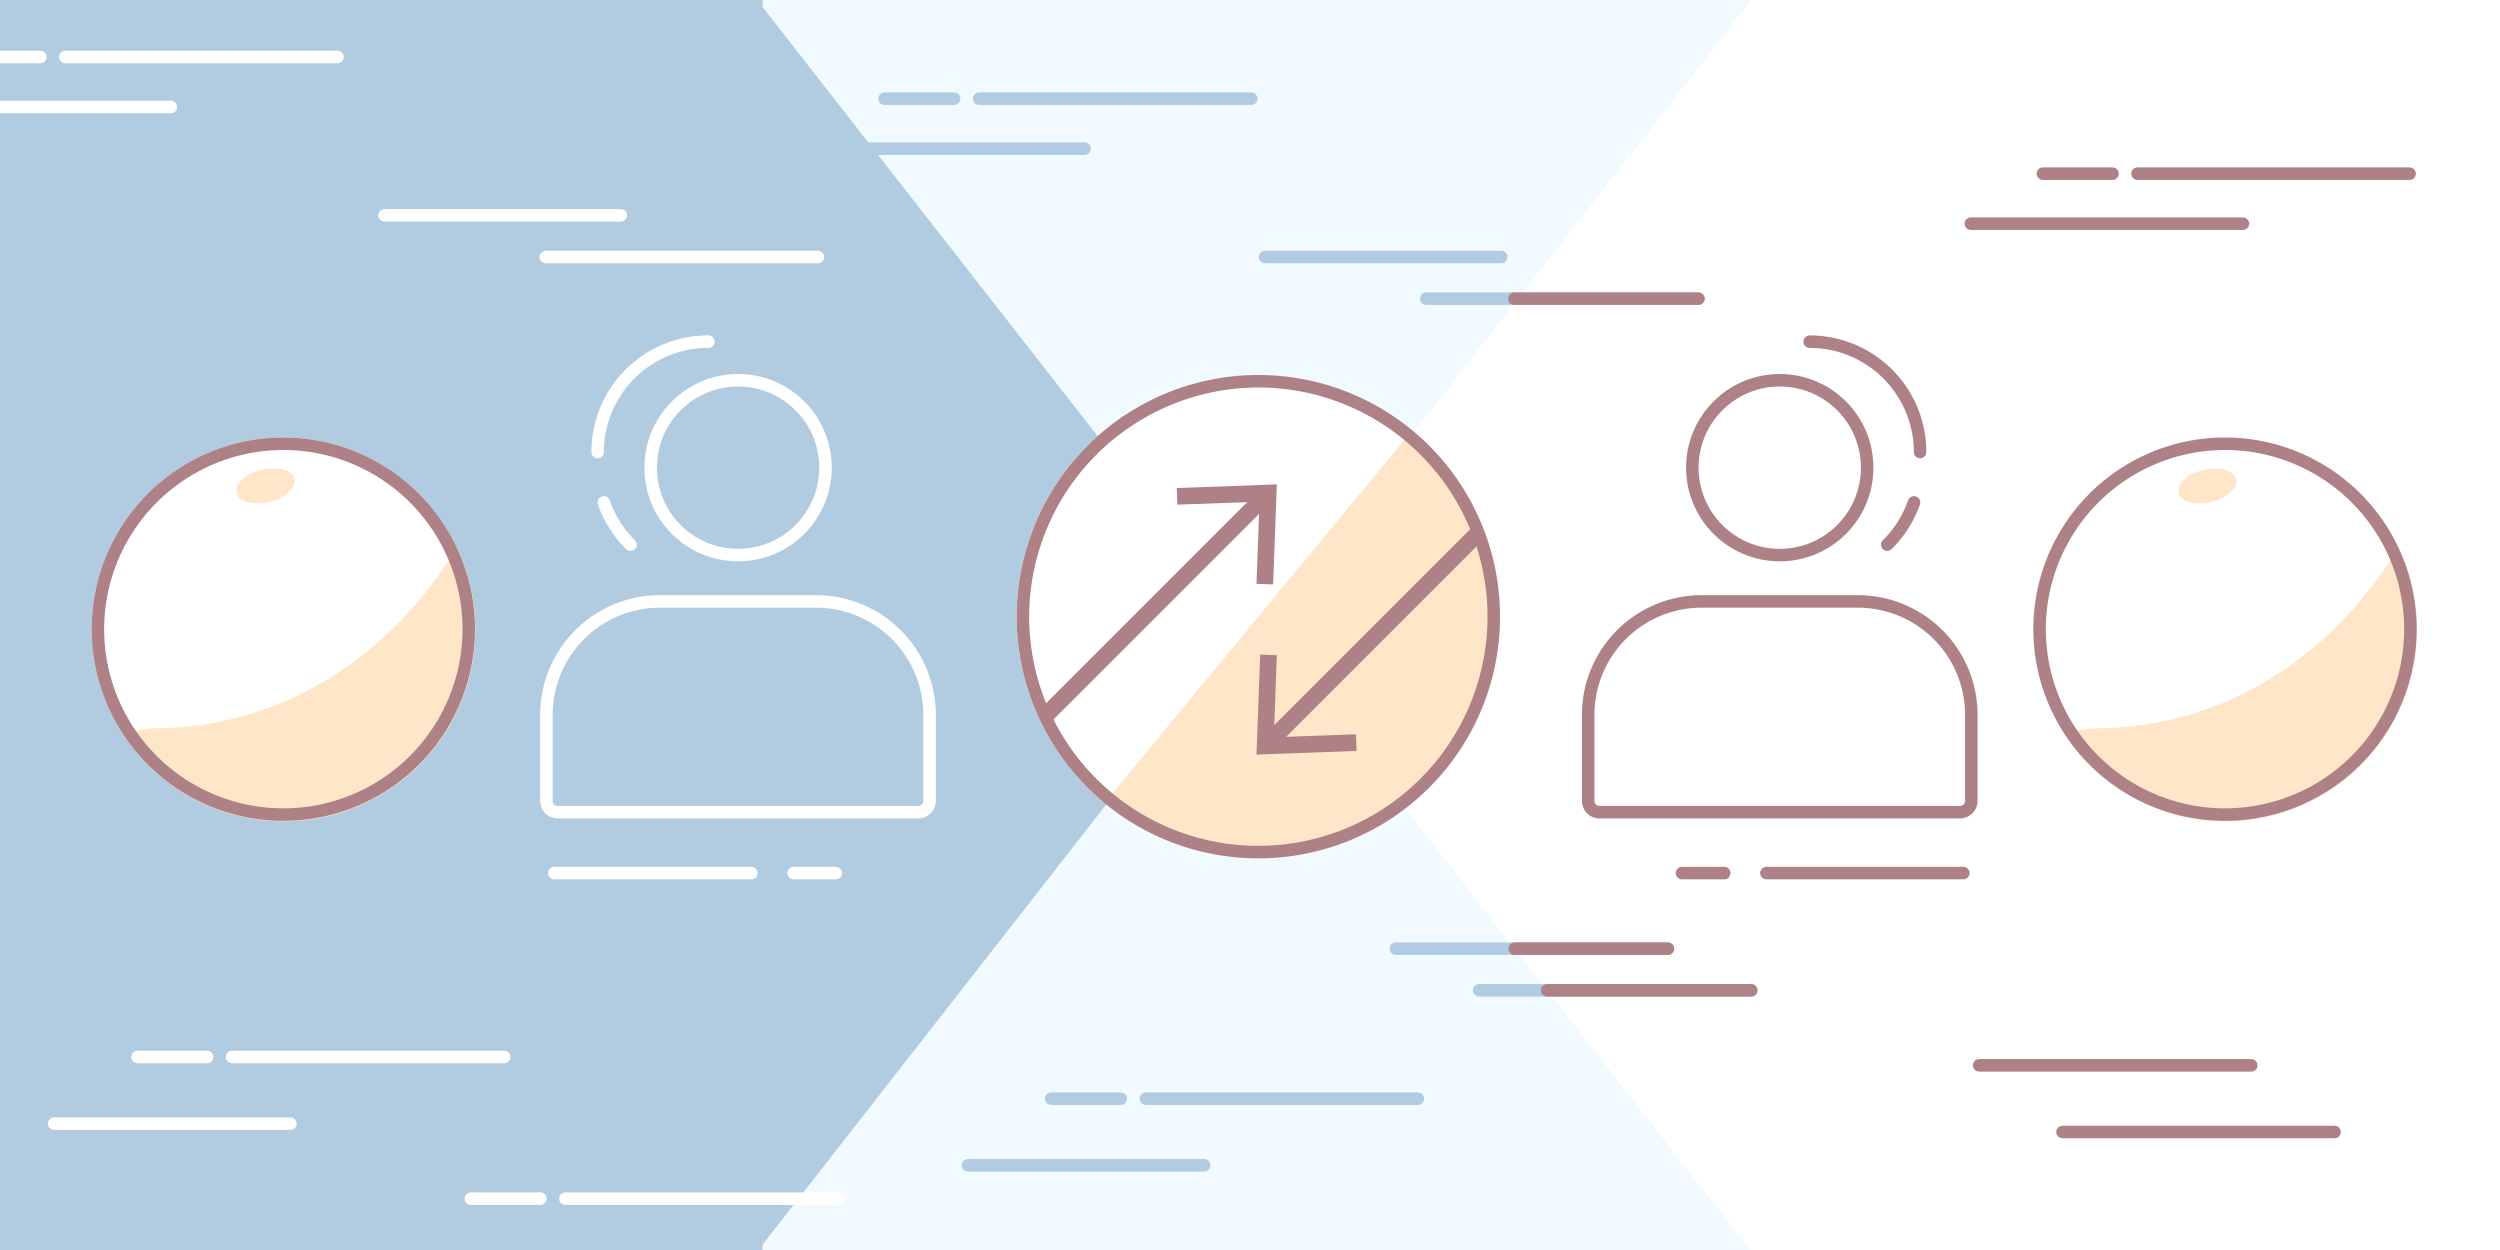 <svg xmlns="http://www.w3.org/2000/svg" viewBox="0 0 300 150"><defs><style>.cls-1{fill:#fff;}.cls-2{fill:#f1faff;}.cls-3{fill:#b1cce0;}.cls-10,.cls-11,.cls-4,.cls-5,.cls-6,.cls-9{fill:none;stroke-linecap:round;}.cls-4{stroke:#b1cce0;}.cls-4,.cls-5,.cls-6{stroke-miterlimit:10;}.cls-10,.cls-11,.cls-4,.cls-5,.cls-6{stroke-width:1.5px;}.cls-11,.cls-5{stroke:#fff;}.cls-10,.cls-6,.cls-9{stroke:#ae8186;}.cls-7{fill:#ffe6c8;}.cls-8{fill:#ae8186;}.cls-10,.cls-11,.cls-9{stroke-linejoin:round;}.cls-9{stroke-width:2px;}</style></defs><g id="Completed"><g id="Backgrounders_copy_3" data-name="Backgrounders copy 3"><rect class="cls-1" x="-9.5" y="-9" width="321" height="164"/><path d="M311-8.5v163H-9V-8.5H311m1-1H-10v165H312V-9.5Z"/><rect class="cls-2" x="90" y="-4" width="121" height="158"/><rect class="cls-3" x="-10" y="-9.5" width="101.5" height="165"/><polygon class="cls-3" points="149.5 75.1 91 0.2 91 150 149.5 75.1"/><polygon class="cls-1" points="151.5 75.1 210 150 210 0.2 151.5 75.1"/><rect class="cls-1" x="210" y="-4" width="98" height="158"/></g><g id="Accent_Lines_copy_3" data-name="Accent Lines copy 3"><line class="cls-4" x1="137.5" y1="131.84" x2="170.15" y2="131.84"/><line class="cls-4" x1="126.15" y1="131.84" x2="134.5" y2="131.84"/><line class="cls-4" x1="106.15" y1="11.84" x2="114.5" y2="11.84"/><line class="cls-4" x1="167.5" y1="113.84" x2="200.15" y2="113.84"/><line class="cls-4" x1="156.15" y1="97.84" x2="164.5" y2="97.84"/><line class="cls-4" x1="117.5" y1="11.84" x2="150.15" y2="11.84"/><line class="cls-4" x1="177.5" y1="118.84" x2="210.15" y2="118.84"/><line class="cls-4" x1="97.5" y1="17.84" x2="130.15" y2="17.84"/><line class="cls-4" x1="116.15" y1="139.84" x2="144.5" y2="139.84"/><line class="cls-4" x1="203.81" y1="35.84" x2="171.15" y2="35.84"/><line class="cls-4" x1="180.15" y1="30.84" x2="151.81" y2="30.84"/><line class="cls-5" x1="27.85" y1="126.84" x2="60.5" y2="126.84"/><line class="cls-5" x1="16.5" y1="126.84" x2="24.85" y2="126.84"/><line class="cls-5" x1="-3.5" y1="6.84" x2="4.85" y2="6.84"/><line class="cls-5" x1="7.85" y1="6.84" x2="40.5" y2="6.84"/><line class="cls-5" x1="-12.15" y1="12.84" x2="20.5" y2="12.84"/><line class="cls-5" x1="6.5" y1="134.84" x2="34.85" y2="134.84"/><line class="cls-5" x1="98.15" y1="30.84" x2="65.5" y2="30.84"/><line class="cls-5" x1="74.5" y1="25.84" x2="46.15" y2="25.84"/><line class="cls-5" x1="56.5" y1="143.84" x2="64.85" y2="143.84"/><line class="cls-5" x1="67.85" y1="143.84" x2="100.5" y2="143.84"/><line class="cls-6" x1="237.5" y1="127.84" x2="270.15" y2="127.84"/><line class="cls-6" x1="247.5" y1="135.84" x2="280.15" y2="135.84"/><line class="cls-6" x1="245.15" y1="20.84" x2="253.5" y2="20.84"/><line class="cls-6" x1="256.5" y1="20.84" x2="289.15" y2="20.84"/><line class="cls-6" x1="236.5" y1="26.84" x2="269.15" y2="26.84"/><line class="cls-6" x1="181.76" y1="113.84" x2="200.15" y2="113.84"/><line class="cls-6" x1="185.66" y1="118.84" x2="210.15" y2="118.84"/><line class="cls-6" x1="203.81" y1="35.84" x2="181.73" y2="35.84"/></g><g id="Symbols_copy_3" data-name="Symbols copy 3"><circle class="cls-7" cx="151" cy="74" r="29"/><path class="cls-1" d="M132.53,96.36a29,29,0,1,1,36.94-44.72Z"/><path class="cls-8" d="M151,46.5A27.5,27.5,0,1,1,123.5,74,27.54,27.54,0,0,1,151,46.5m0-1.5a29,29,0,1,0,29,29,29,29,0,0,0-29-29Z"/><line class="cls-9" x1="125.67" y1="85.67" x2="151.68" y2="59.66"/><polygon class="cls-8" points="152.78 70.13 150.78 70.06 151.14 60.2 141.28 60.56 141.21 58.56 153.22 58.13 152.78 70.13"/><line class="cls-9" x1="177.17" y1="64.17" x2="152.32" y2="89.02"/><polygon class="cls-8" points="151.22 78.55 153.22 78.62 152.86 88.47 162.72 88.11 162.79 90.11 150.78 90.55 151.22 78.55"/><circle class="cls-1" cx="267" cy="75.5" r="23"/><path class="cls-7" d="M247.61,87.87a23,23,0,0,0,40.17-22.25S276.52,87.4,251.14,87.4Z"/><path class="cls-8" d="M267,54a21.5,21.5,0,1,1-21.5,21.5A21.52,21.52,0,0,1,267,54m0-1.5a23,23,0,1,0,23,23,23,23,0,0,0-23-23Z"/><ellipse class="cls-7" cx="264.87" cy="58.3" rx="3.57" ry="1.98" transform="translate(-6.26 64.69) rotate(-13.76)"/><path class="cls-10" d="M204.2,72.17h18.74a13.62,13.62,0,0,1,13.62,13.62V96.1a1.36,1.36,0,0,1-1.36,1.36H191.94a1.36,1.36,0,0,1-1.36-1.36V85.79A13.62,13.62,0,0,1,204.2,72.17Z"/><circle class="cls-10" cx="213.57" cy="56.12" r="10.49"/><path class="cls-10" d="M229.68,60.29a13.33,13.33,0,0,1-3.21,5.07"/><path class="cls-10" d="M217.16,41a13.25,13.25,0,0,1,13.25,13.24"/><line class="cls-10" x1="211.97" y1="104.77" x2="235.6" y2="104.77"/><line class="cls-10" x1="201.84" y1="104.77" x2="206.91" y2="104.77"/><path class="cls-11" d="M66.94,72.17H110.2a1.36,1.36,0,0,1,1.36,1.36V83.84A13.62,13.62,0,0,1,97.94,97.46H79.2A13.62,13.62,0,0,1,65.58,83.84V73.53a1.36,1.36,0,0,1,1.36-1.36Z" transform="translate(177.13 169.63) rotate(-180)"/><circle class="cls-11" cx="88.57" cy="56.12" r="10.49"/><path class="cls-11" d="M72.46,60.29a13.31,13.31,0,0,0,3.2,5.07"/><path class="cls-11" d="M85,41A13.25,13.25,0,0,0,71.72,54.24"/><line class="cls-11" x1="90.16" y1="104.77" x2="66.53" y2="104.77"/><line class="cls-11" x1="100.29" y1="104.77" x2="95.23" y2="104.77"/><circle class="cls-1" cx="34" cy="75.5" r="23"/><path class="cls-7" d="M14.61,87.87A23,23,0,0,0,54.78,65.62S43.52,87.4,18.14,87.4Z"/><path class="cls-8" d="M34,54A21.5,21.5,0,1,1,12.5,75.5,21.52,21.52,0,0,1,34,54m0-1.5a23,23,0,1,0,23,23,23,23,0,0,0-23-23Z"/><ellipse class="cls-7" cx="31.87" cy="58.3" rx="3.57" ry="1.98" transform="translate(-12.96 9.26) rotate(-13.76)"/></g></g></svg>